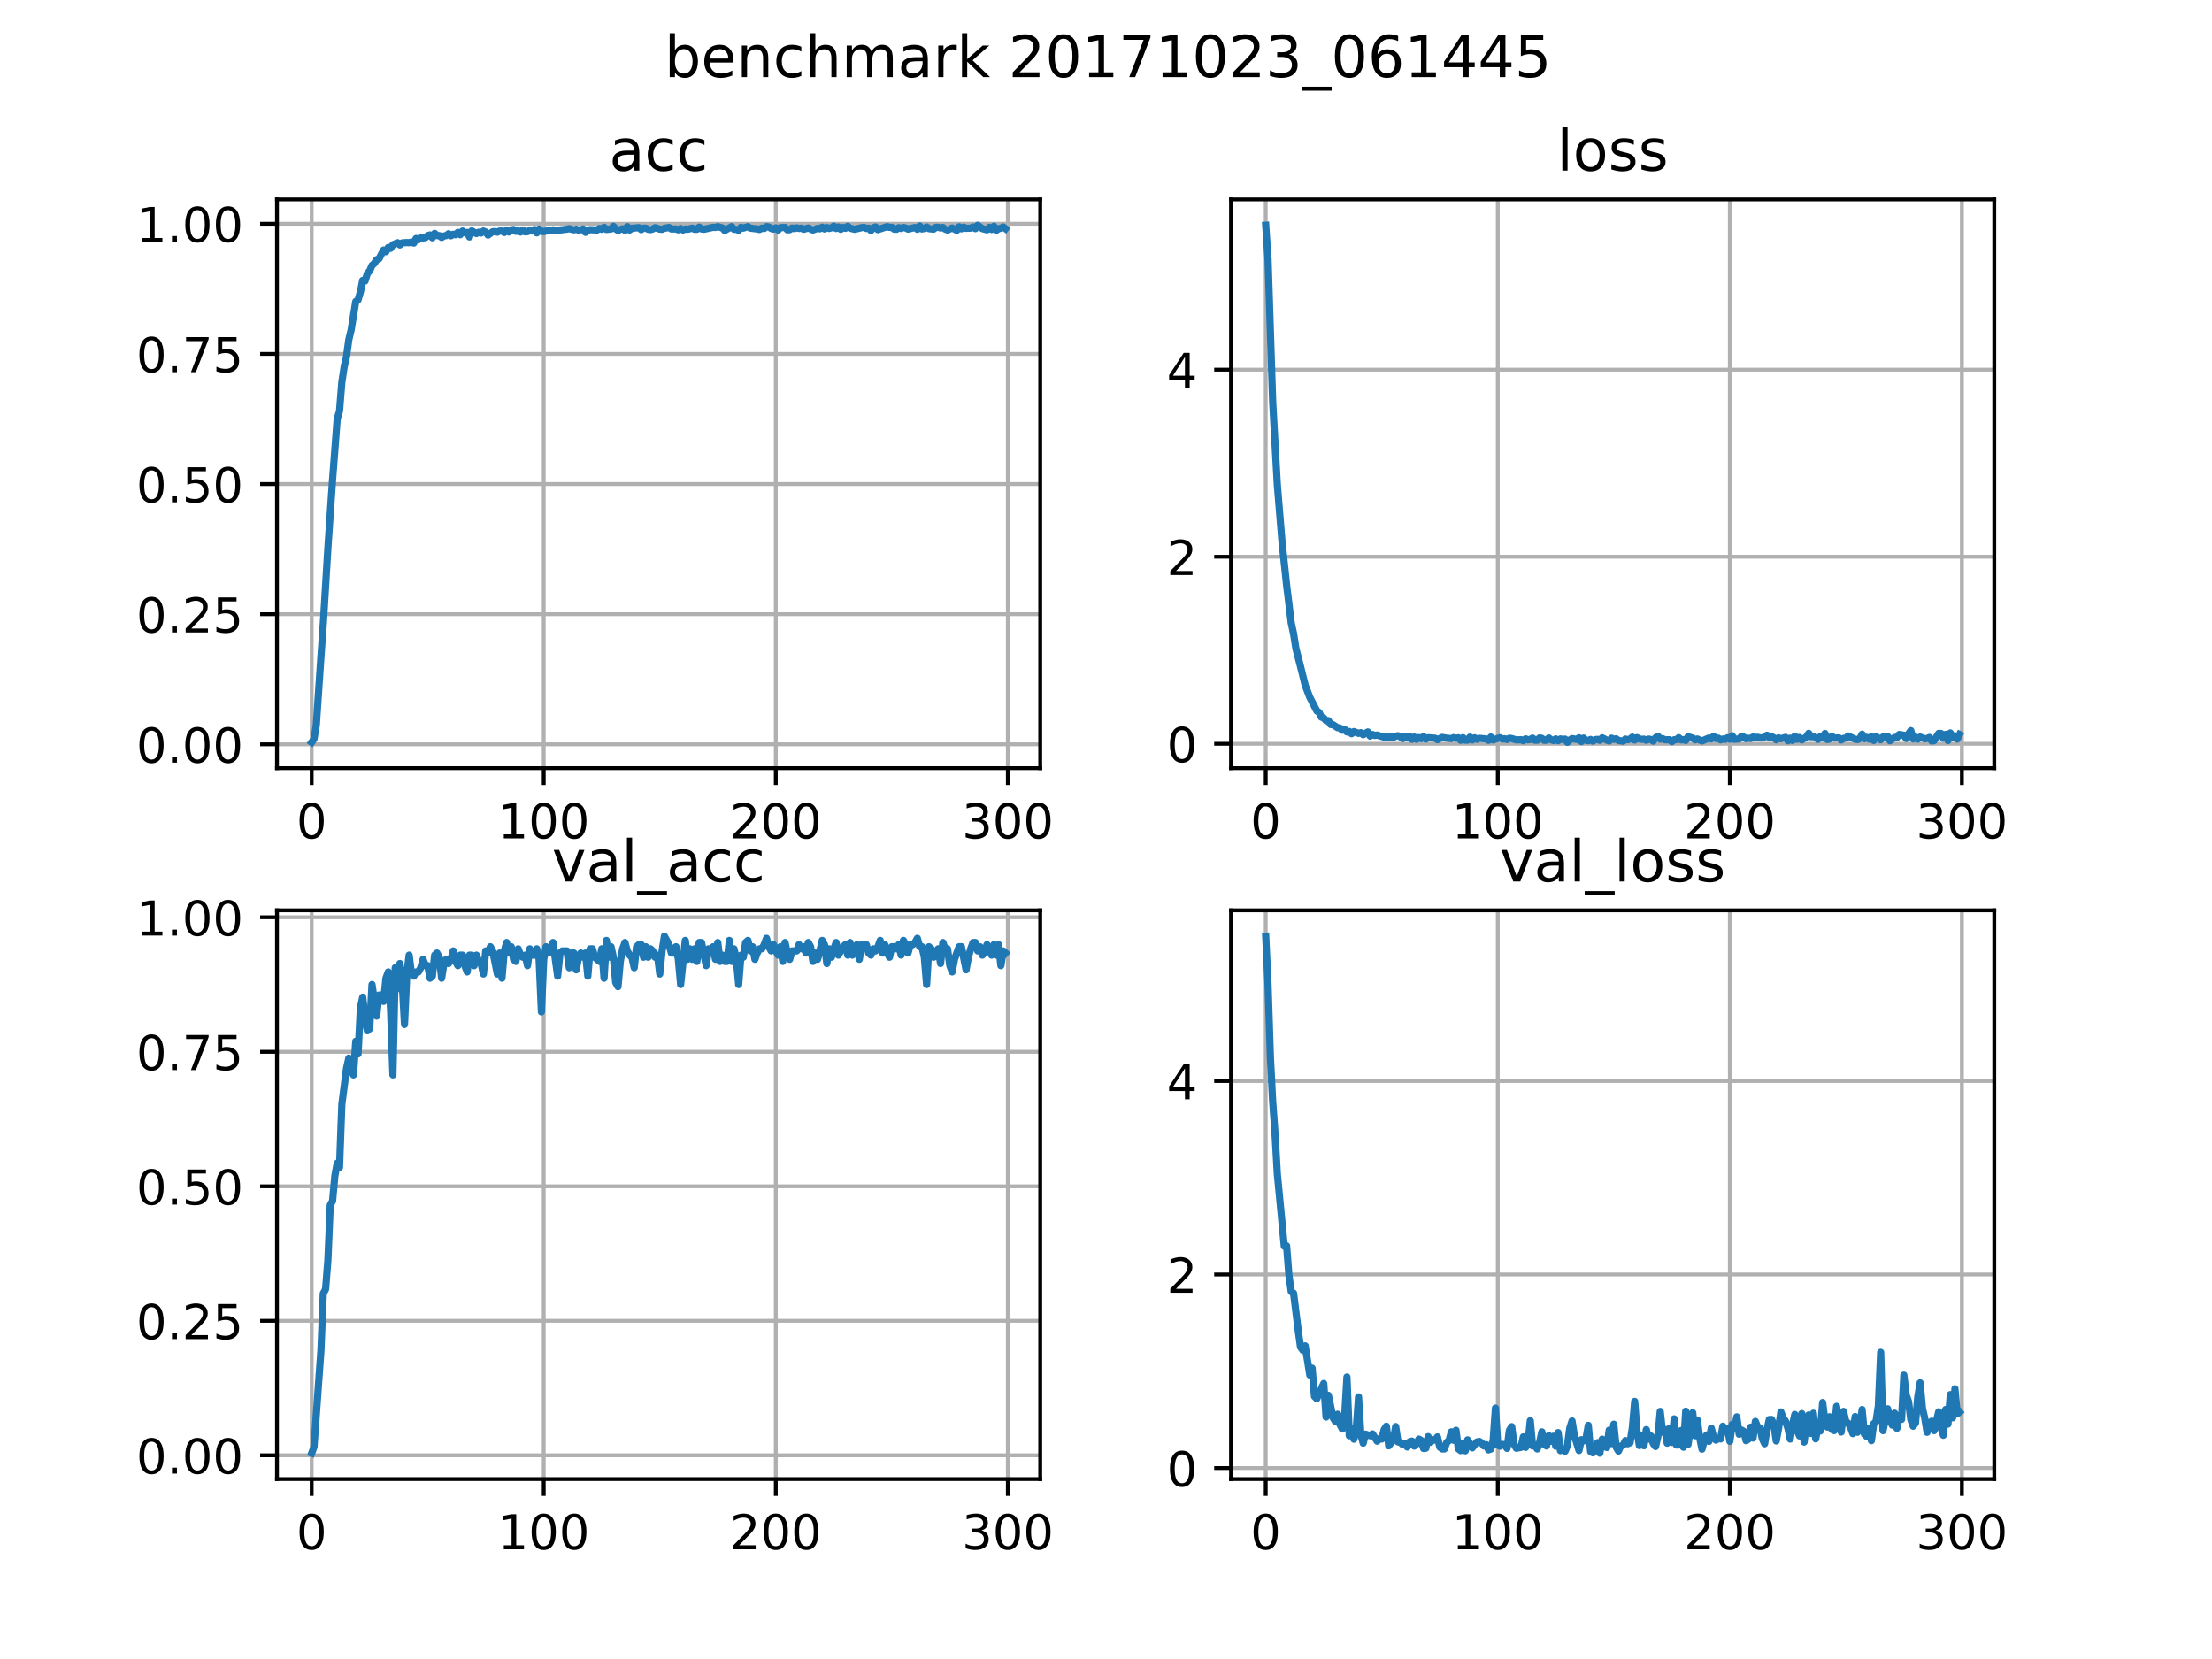 <?xml version="1.0" encoding="utf-8" standalone="no"?>
<!DOCTYPE svg PUBLIC "-//W3C//DTD SVG 1.1//EN"
  "http://www.w3.org/Graphics/SVG/1.1/DTD/svg11.dtd">
<!-- Created with matplotlib (http://matplotlib.org/) -->
<svg height="345pt" version="1.1" viewBox="0 0 460 345" width="460pt" xmlns="http://www.w3.org/2000/svg" xmlns:xlink="http://www.w3.org/1999/xlink">
 <defs>
  <style type="text/css">
*{stroke-linecap:butt;stroke-linejoin:round;}
  </style>
 </defs>
 <g id="figure_1">
  <g id="patch_1">
   <path d="M 0 345.6 
L 460.8 345.6 
L 460.8 0 
L 0 0 
z
" style="fill:#ffffff;"/>
  </g>
  <g id="axes_1">
   <g id="patch_2">
    <path d="M 57.6 159.744 
L 216.32 159.744 
L 216.32 41.472 
L 57.6 41.472 
z
" style="fill:#ffffff;"/>
   </g>
   <g id="matplotlib.axis_1">
    <g id="xtick_1">
     <g id="line2d_1">
      <path clip-path="url(#pdf824ff602)" d="M 64.815 159.744 
L 64.815 41.472 
" style="fill:none;stroke:#b0b0b0;stroke-linecap:square;stroke-width:0.8;"/>
     </g>
     <g id="line2d_2">
      <defs>
       <path d="M 0 0 
L 0 3.5 
" id="m45c7551f91" style="stroke:#000000;stroke-width:0.8;"/>
      </defs>
      <g>
       <use style="stroke:#000000;stroke-width:0.8;" x="64.815" xlink:href="#m45c7551f91" y="159.744"/>
      </g>
     </g>
     <g id="text_1">
      <!-- 0 -->
      <defs>
       <path d="M 31.781 66.406 
Q 24.172 66.406 20.328 58.906 
Q 16.5 51.422 16.5 36.375 
Q 16.5 21.391 20.328 13.891 
Q 24.172 6.391 31.781 6.391 
Q 39.453 6.391 43.281 13.891 
Q 47.125 21.391 47.125 36.375 
Q 47.125 51.422 43.281 58.906 
Q 39.453 66.406 31.781 66.406 
z
M 31.781 74.219 
Q 44.047 74.219 50.516 64.516 
Q 56.984 54.828 56.984 36.375 
Q 56.984 17.969 50.516 8.266 
Q 44.047 -1.422 31.781 -1.422 
Q 19.531 -1.422 13.062 8.266 
Q 6.594 17.969 6.594 36.375 
Q 6.594 54.828 13.062 64.516 
Q 19.531 74.219 31.781 74.219 
z
" id="DejaVuSans-30"/>
      </defs>
      <g transform="translate(61.633 174.342)scale(0.1 -0.1)">
       <use xlink:href="#DejaVuSans-30"/>
      </g>
     </g>
    </g>
    <g id="xtick_2">
     <g id="line2d_3">
      <path clip-path="url(#pdf824ff602)" d="M 113.072 159.744 
L 113.072 41.472 
" style="fill:none;stroke:#b0b0b0;stroke-linecap:square;stroke-width:0.8;"/>
     </g>
     <g id="line2d_4">
      <g>
       <use style="stroke:#000000;stroke-width:0.8;" x="113.072" xlink:href="#m45c7551f91" y="159.744"/>
      </g>
     </g>
     <g id="text_2">
      <!-- 100 -->
      <defs>
       <path d="M 12.406 8.297 
L 28.516 8.297 
L 28.516 63.922 
L 10.984 60.406 
L 10.984 69.391 
L 28.422 72.906 
L 38.281 72.906 
L 38.281 8.297 
L 54.391 8.297 
L 54.391 0 
L 12.406 0 
z
" id="DejaVuSans-31"/>
      </defs>
      <g transform="translate(103.529 174.342)scale(0.1 -0.1)">
       <use xlink:href="#DejaVuSans-31"/>
       <use x="63.623" xlink:href="#DejaVuSans-30"/>
       <use x="127.246" xlink:href="#DejaVuSans-30"/>
      </g>
     </g>
    </g>
    <g id="xtick_3">
     <g id="line2d_5">
      <path clip-path="url(#pdf824ff602)" d="M 161.33 159.744 
L 161.33 41.472 
" style="fill:none;stroke:#b0b0b0;stroke-linecap:square;stroke-width:0.8;"/>
     </g>
     <g id="line2d_6">
      <g>
       <use style="stroke:#000000;stroke-width:0.8;" x="161.33" xlink:href="#m45c7551f91" y="159.744"/>
      </g>
     </g>
     <g id="text_3">
      <!-- 200 -->
      <defs>
       <path d="M 19.188 8.297 
L 53.609 8.297 
L 53.609 0 
L 7.328 0 
L 7.328 8.297 
Q 12.938 14.109 22.625 23.891 
Q 32.328 33.688 34.812 36.531 
Q 39.547 41.844 41.422 45.531 
Q 43.312 49.219 43.312 52.781 
Q 43.312 58.594 39.234 62.25 
Q 35.156 65.922 28.609 65.922 
Q 23.969 65.922 18.812 64.312 
Q 13.672 62.703 7.812 59.422 
L 7.812 69.391 
Q 13.766 71.781 18.938 73 
Q 24.125 74.219 28.422 74.219 
Q 39.75 74.219 46.484 68.547 
Q 53.219 62.891 53.219 53.422 
Q 53.219 48.922 51.531 44.891 
Q 49.859 40.875 45.406 35.406 
Q 44.188 33.984 37.641 27.219 
Q 31.109 20.453 19.188 8.297 
z
" id="DejaVuSans-32"/>
      </defs>
      <g transform="translate(151.786 174.342)scale(0.1 -0.1)">
       <use xlink:href="#DejaVuSans-32"/>
       <use x="63.623" xlink:href="#DejaVuSans-30"/>
       <use x="127.246" xlink:href="#DejaVuSans-30"/>
      </g>
     </g>
    </g>
    <g id="xtick_4">
     <g id="line2d_7">
      <path clip-path="url(#pdf824ff602)" d="M 209.588 159.744 
L 209.588 41.472 
" style="fill:none;stroke:#b0b0b0;stroke-linecap:square;stroke-width:0.8;"/>
     </g>
     <g id="line2d_8">
      <g>
       <use style="stroke:#000000;stroke-width:0.8;" x="209.588" xlink:href="#m45c7551f91" y="159.744"/>
      </g>
     </g>
     <g id="text_4">
      <!-- 300 -->
      <defs>
       <path d="M 40.578 39.312 
Q 47.656 37.797 51.625 33 
Q 55.609 28.219 55.609 21.188 
Q 55.609 10.406 48.188 4.484 
Q 40.766 -1.422 27.094 -1.422 
Q 22.516 -1.422 17.656 -0.516 
Q 12.797 0.391 7.625 2.203 
L 7.625 11.719 
Q 11.719 9.328 16.594 8.109 
Q 21.484 6.891 26.812 6.891 
Q 36.078 6.891 40.938 10.547 
Q 45.797 14.203 45.797 21.188 
Q 45.797 27.641 41.281 31.266 
Q 36.766 34.906 28.719 34.906 
L 20.219 34.906 
L 20.219 43.016 
L 29.109 43.016 
Q 36.375 43.016 40.234 45.922 
Q 44.094 48.828 44.094 54.297 
Q 44.094 59.906 40.109 62.906 
Q 36.141 65.922 28.719 65.922 
Q 24.656 65.922 20.016 65.031 
Q 15.375 64.156 9.812 62.312 
L 9.812 71.094 
Q 15.438 72.656 20.344 73.438 
Q 25.25 74.219 29.594 74.219 
Q 40.828 74.219 47.359 69.109 
Q 53.906 64.016 53.906 55.328 
Q 53.906 49.266 50.438 45.094 
Q 46.969 40.922 40.578 39.312 
z
" id="DejaVuSans-33"/>
      </defs>
      <g transform="translate(200.044 174.342)scale(0.1 -0.1)">
       <use xlink:href="#DejaVuSans-33"/>
       <use x="63.623" xlink:href="#DejaVuSans-30"/>
       <use x="127.246" xlink:href="#DejaVuSans-30"/>
      </g>
     </g>
    </g>
   </g>
   <g id="matplotlib.axis_2">
    <g id="ytick_1">
     <g id="line2d_9">
      <path clip-path="url(#pdf824ff602)" d="M 57.6 154.791 
L 216.32 154.791 
" style="fill:none;stroke:#b0b0b0;stroke-linecap:square;stroke-width:0.8;"/>
     </g>
     <g id="line2d_10">
      <defs>
       <path d="M 0 0 
L -3.5 0 
" id="m3568dad546" style="stroke:#000000;stroke-width:0.8;"/>
      </defs>
      <g>
       <use style="stroke:#000000;stroke-width:0.8;" x="57.6" xlink:href="#m3568dad546" y="154.791"/>
      </g>
     </g>
     <g id="text_5">
      <!-- 0.00 -->
      <defs>
       <path d="M 10.688 12.406 
L 21 12.406 
L 21 0 
L 10.688 0 
z
" id="DejaVuSans-2e"/>
      </defs>
      <g transform="translate(28.334 158.59)scale(0.1 -0.1)">
       <use xlink:href="#DejaVuSans-30"/>
       <use x="63.623" xlink:href="#DejaVuSans-2e"/>
       <use x="95.41" xlink:href="#DejaVuSans-30"/>
       <use x="159.033" xlink:href="#DejaVuSans-30"/>
      </g>
     </g>
    </g>
    <g id="ytick_2">
     <g id="line2d_11">
      <path clip-path="url(#pdf824ff602)" d="M 57.6 127.726 
L 216.32 127.726 
" style="fill:none;stroke:#b0b0b0;stroke-linecap:square;stroke-width:0.8;"/>
     </g>
     <g id="line2d_12">
      <g>
       <use style="stroke:#000000;stroke-width:0.8;" x="57.6" xlink:href="#m3568dad546" y="127.726"/>
      </g>
     </g>
     <g id="text_6">
      <!-- 0.25 -->
      <defs>
       <path d="M 10.797 72.906 
L 49.516 72.906 
L 49.516 64.594 
L 19.828 64.594 
L 19.828 46.734 
Q 21.969 47.469 24.109 47.828 
Q 26.266 48.188 28.422 48.188 
Q 40.625 48.188 47.75 41.5 
Q 54.891 34.812 54.891 23.391 
Q 54.891 11.625 47.562 5.094 
Q 40.234 -1.422 26.906 -1.422 
Q 22.312 -1.422 17.547 -0.641 
Q 12.797 0.141 7.719 1.703 
L 7.719 11.625 
Q 12.109 9.234 16.797 8.062 
Q 21.484 6.891 26.703 6.891 
Q 35.156 6.891 40.078 11.328 
Q 45.016 15.766 45.016 23.391 
Q 45.016 31 40.078 35.438 
Q 35.156 39.891 26.703 39.891 
Q 22.75 39.891 18.812 39.016 
Q 14.891 38.141 10.797 36.281 
z
" id="DejaVuSans-35"/>
      </defs>
      <g transform="translate(28.334 131.525)scale(0.1 -0.1)">
       <use xlink:href="#DejaVuSans-30"/>
       <use x="63.623" xlink:href="#DejaVuSans-2e"/>
       <use x="95.41" xlink:href="#DejaVuSans-32"/>
       <use x="159.033" xlink:href="#DejaVuSans-35"/>
      </g>
     </g>
    </g>
    <g id="ytick_3">
     <g id="line2d_13">
      <path clip-path="url(#pdf824ff602)" d="M 57.6 100.661 
L 216.32 100.661 
" style="fill:none;stroke:#b0b0b0;stroke-linecap:square;stroke-width:0.8;"/>
     </g>
     <g id="line2d_14">
      <g>
       <use style="stroke:#000000;stroke-width:0.8;" x="57.6" xlink:href="#m3568dad546" y="100.661"/>
      </g>
     </g>
     <g id="text_7">
      <!-- 0.50 -->
      <g transform="translate(28.334 104.46)scale(0.1 -0.1)">
       <use xlink:href="#DejaVuSans-30"/>
       <use x="63.623" xlink:href="#DejaVuSans-2e"/>
       <use x="95.41" xlink:href="#DejaVuSans-35"/>
       <use x="159.033" xlink:href="#DejaVuSans-30"/>
      </g>
     </g>
    </g>
    <g id="ytick_4">
     <g id="line2d_15">
      <path clip-path="url(#pdf824ff602)" d="M 57.6 73.596 
L 216.32 73.596 
" style="fill:none;stroke:#b0b0b0;stroke-linecap:square;stroke-width:0.8;"/>
     </g>
     <g id="line2d_16">
      <g>
       <use style="stroke:#000000;stroke-width:0.8;" x="57.6" xlink:href="#m3568dad546" y="73.596"/>
      </g>
     </g>
     <g id="text_8">
      <!-- 0.75 -->
      <defs>
       <path d="M 8.203 72.906 
L 55.078 72.906 
L 55.078 68.703 
L 28.609 0 
L 18.312 0 
L 43.219 64.594 
L 8.203 64.594 
z
" id="DejaVuSans-37"/>
      </defs>
      <g transform="translate(28.334 77.395)scale(0.1 -0.1)">
       <use xlink:href="#DejaVuSans-30"/>
       <use x="63.623" xlink:href="#DejaVuSans-2e"/>
       <use x="95.41" xlink:href="#DejaVuSans-37"/>
       <use x="159.033" xlink:href="#DejaVuSans-35"/>
      </g>
     </g>
    </g>
    <g id="ytick_5">
     <g id="line2d_17">
      <path clip-path="url(#pdf824ff602)" d="M 57.6 46.531 
L 216.32 46.531 
" style="fill:none;stroke:#b0b0b0;stroke-linecap:square;stroke-width:0.8;"/>
     </g>
     <g id="line2d_18">
      <g>
       <use style="stroke:#000000;stroke-width:0.8;" x="57.6" xlink:href="#m3568dad546" y="46.531"/>
      </g>
     </g>
     <g id="text_9">
      <!-- 1.00 -->
      <g transform="translate(28.334 50.33)scale(0.1 -0.1)">
       <use xlink:href="#DejaVuSans-31"/>
       <use x="63.623" xlink:href="#DejaVuSans-2e"/>
       <use x="95.41" xlink:href="#DejaVuSans-30"/>
       <use x="159.033" xlink:href="#DejaVuSans-30"/>
      </g>
     </g>
    </g>
   </g>
   <g id="line2d_19">
    <path clip-path="url(#pdf824ff602)" d="M 64.815 154.368 
L 65.297 153.698 
L 65.78 150.773 
L 66.745 136.536 
L 67.227 129.77 
L 68.193 113.876 
L 69.158 99.78 
L 70.123 87.128 
L 70.605 85.472 
L 71.088 79.481 
L 71.571 76.274 
L 72.053 74.195 
L 72.536 70.636 
L 73.018 68.627 
L 73.984 62.706 
L 74.466 62.354 
L 74.949 60.698 
L 75.431 58.301 
L 75.914 58.442 
L 76.396 56.856 
L 76.879 56.328 
L 77.362 55.2 
L 77.844 54.777 
L 78.327 54.002 
L 78.809 53.826 
L 79.774 51.993 
L 80.257 52.346 
L 80.74 51.465 
L 81.222 51.641 
L 81.705 50.901 
L 82.67 50.478 
L 83.153 50.936 
L 83.635 50.513 
L 84.6 50.443 
L 85.083 50.478 
L 85.565 50.337 
L 86.048 50.548 
L 86.531 49.597 
L 87.013 49.843 
L 87.496 49.385 
L 87.978 49.491 
L 88.461 49.421 
L 88.943 48.998 
L 89.426 48.857 
L 89.909 49.456 
L 90.391 48.54 
L 90.874 48.998 
L 91.356 48.998 
L 91.839 49.385 
L 92.322 49.068 
L 92.804 48.998 
L 93.287 48.61 
L 93.769 49.033 
L 94.252 48.716 
L 94.734 48.821 
L 95.217 48.328 
L 95.7 48.821 
L 96.182 48.046 
L 96.665 48.399 
L 97.147 48.328 
L 97.63 49.28 
L 98.112 48.011 
L 99.078 48.575 
L 99.56 48.293 
L 100.043 48.469 
L 100.525 48.046 
L 101.008 48.258 
L 101.49 48.892 
L 102.456 48.187 
L 102.938 48.152 
L 103.421 48.293 
L 103.903 48.046 
L 104.386 48.046 
L 104.869 48.363 
L 105.351 47.835 
L 105.834 48.258 
L 106.316 47.8 
L 106.799 47.729 
L 107.281 48.117 
L 107.764 48.011 
L 108.247 48.258 
L 108.729 47.835 
L 109.212 48.222 
L 109.694 48.187 
L 110.177 47.905 
L 110.659 48.046 
L 111.142 47.729 
L 111.625 48.434 
L 112.107 47.623 
L 112.59 48.117 
L 113.072 48.187 
L 113.555 48.046 
L 114.52 47.976 
L 115.003 47.8 
L 115.485 48.011 
L 115.968 48.011 
L 116.45 47.835 
L 117.898 47.659 
L 118.381 47.553 
L 119.346 47.8 
L 119.828 47.659 
L 120.311 47.87 
L 121.276 47.623 
L 121.759 48.328 
L 122.241 47.905 
L 122.724 47.764 
L 124.172 47.835 
L 124.654 47.518 
L 125.137 47.694 
L 125.619 47.271 
L 126.102 47.729 
L 127.067 47.623 
L 127.55 47.059 
L 128.032 47.623 
L 128.515 47.94 
L 128.997 47.694 
L 129.48 47.588 
L 129.963 47.905 
L 130.445 47.13 
L 130.928 47.835 
L 131.41 47.482 
L 132.858 47.341 
L 133.341 47.764 
L 133.823 47.447 
L 134.306 47.447 
L 134.788 47.694 
L 135.271 47.764 
L 135.754 47.623 
L 136.236 47.341 
L 137.201 47.659 
L 137.684 47.694 
L 138.166 47.482 
L 139.132 47.306 
L 139.614 47.623 
L 140.579 47.623 
L 141.062 47.8 
L 141.544 47.518 
L 142.027 47.835 
L 142.51 47.623 
L 142.992 47.694 
L 143.957 47.447 
L 144.44 47.694 
L 144.923 47.694 
L 145.405 47.236 
L 145.888 47.623 
L 146.37 47.694 
L 148.301 47.271 
L 148.783 47.306 
L 149.266 47.13 
L 150.231 47.412 
L 150.713 47.94 
L 152.161 47.13 
L 152.644 47.694 
L 153.126 47.694 
L 153.609 47.905 
L 154.092 47.271 
L 154.574 47.447 
L 155.539 47.13 
L 156.022 47.447 
L 157.47 47.623 
L 157.952 47.729 
L 158.435 47.447 
L 158.917 47.518 
L 159.4 47.13 
L 159.882 47.2 
L 160.365 47.518 
L 160.848 47.659 
L 161.33 47.377 
L 161.813 47.835 
L 162.295 47.341 
L 163.261 47.306 
L 163.743 47.8 
L 164.226 47.764 
L 164.708 47.412 
L 165.191 47.553 
L 165.673 47.377 
L 166.156 47.518 
L 166.639 47.447 
L 167.121 47.694 
L 168.086 47.412 
L 169.051 47.835 
L 170.017 47.482 
L 170.499 47.588 
L 170.982 47.236 
L 171.464 47.623 
L 171.947 47.306 
L 172.43 47.518 
L 172.912 47.377 
L 173.395 47.024 
L 173.877 47.518 
L 174.36 47.2 
L 174.842 47.694 
L 175.325 47.306 
L 175.808 47.482 
L 176.29 47.059 
L 176.773 47.447 
L 177.738 47.694 
L 179.186 47.341 
L 179.668 47.271 
L 180.151 47.518 
L 180.633 47.447 
L 181.116 47.94 
L 181.598 47.377 
L 182.081 47.2 
L 182.564 47.764 
L 184.494 47.13 
L 184.977 47.306 
L 185.459 47.271 
L 185.942 47.659 
L 186.424 47.694 
L 186.907 47.341 
L 187.389 47.518 
L 187.872 47.306 
L 188.355 47.412 
L 188.837 47.659 
L 190.285 47.306 
L 190.767 47.694 
L 191.25 46.989 
L 191.733 47.623 
L 192.215 47.518 
L 192.698 47.2 
L 193.18 47.553 
L 194.146 47.659 
L 194.628 47.271 
L 195.111 47.271 
L 195.593 47.412 
L 196.076 47.306 
L 196.558 47.659 
L 197.041 47.835 
L 198.006 47.412 
L 198.971 47.905 
L 199.454 47.165 
L 199.936 47.588 
L 200.419 47.236 
L 200.902 47.482 
L 201.867 47.447 
L 202.349 47.2 
L 202.832 47.553 
L 203.315 46.848 
L 204.28 47.553 
L 205.245 47.8 
L 205.727 47.271 
L 206.21 47.729 
L 206.693 47.059 
L 207.175 47.905 
L 207.658 47.553 
L 208.14 47.482 
L 208.623 47.2 
L 209.105 47.553 
L 209.105 47.553 
" style="fill:none;stroke:#1f77b4;stroke-linecap:square;stroke-width:1.5;"/>
   </g>
   <g id="patch_3">
    <path d="M 57.6 159.744 
L 57.6 41.472 
" style="fill:none;stroke:#000000;stroke-linecap:square;stroke-linejoin:miter;stroke-width:0.8;"/>
   </g>
   <g id="patch_4">
    <path d="M 216.32 159.744 
L 216.32 41.472 
" style="fill:none;stroke:#000000;stroke-linecap:square;stroke-linejoin:miter;stroke-width:0.8;"/>
   </g>
   <g id="patch_5">
    <path d="M 57.6 159.744 
L 216.32 159.744 
" style="fill:none;stroke:#000000;stroke-linecap:square;stroke-linejoin:miter;stroke-width:0.8;"/>
   </g>
   <g id="patch_6">
    <path d="M 57.6 41.472 
L 216.32 41.472 
" style="fill:none;stroke:#000000;stroke-linecap:square;stroke-linejoin:miter;stroke-width:0.8;"/>
   </g>
   <g id="text_10">
    <!-- acc -->
    <defs>
     <path d="M 34.281 27.484 
Q 23.391 27.484 19.188 25 
Q 14.984 22.516 14.984 16.5 
Q 14.984 11.719 18.141 8.906 
Q 21.297 6.109 26.703 6.109 
Q 34.188 6.109 38.703 11.406 
Q 43.219 16.703 43.219 25.484 
L 43.219 27.484 
z
M 52.203 31.203 
L 52.203 0 
L 43.219 0 
L 43.219 8.297 
Q 40.141 3.328 35.547 0.953 
Q 30.953 -1.422 24.312 -1.422 
Q 15.922 -1.422 10.953 3.297 
Q 6 8.016 6 15.922 
Q 6 25.141 12.172 29.828 
Q 18.359 34.516 30.609 34.516 
L 43.219 34.516 
L 43.219 35.406 
Q 43.219 41.609 39.141 45 
Q 35.062 48.391 27.688 48.391 
Q 23 48.391 18.547 47.266 
Q 14.109 46.141 10.016 43.891 
L 10.016 52.203 
Q 14.938 54.109 19.578 55.047 
Q 24.219 56 28.609 56 
Q 40.484 56 46.344 49.844 
Q 52.203 43.703 52.203 31.203 
z
" id="DejaVuSans-61"/>
     <path d="M 48.781 52.594 
L 48.781 44.188 
Q 44.969 46.297 41.141 47.344 
Q 37.312 48.391 33.406 48.391 
Q 24.656 48.391 19.812 42.844 
Q 14.984 37.312 14.984 27.297 
Q 14.984 17.281 19.812 11.734 
Q 24.656 6.203 33.406 6.203 
Q 37.312 6.203 41.141 7.25 
Q 44.969 8.297 48.781 10.406 
L 48.781 2.094 
Q 45.016 0.344 40.984 -0.531 
Q 36.969 -1.422 32.422 -1.422 
Q 20.062 -1.422 12.781 6.344 
Q 5.516 14.109 5.516 27.297 
Q 5.516 40.672 12.859 48.328 
Q 20.219 56 33.016 56 
Q 37.156 56 41.109 55.141 
Q 45.062 54.297 48.781 52.594 
z
" id="DejaVuSans-63"/>
    </defs>
    <g transform="translate(126.685 35.472)scale(0.12 -0.12)">
     <use xlink:href="#DejaVuSans-61"/>
     <use x="61.279" xlink:href="#DejaVuSans-63"/>
     <use x="116.26" xlink:href="#DejaVuSans-63"/>
    </g>
   </g>
  </g>
  <g id="axes_2">
   <g id="patch_7">
    <path d="M 256 159.744 
L 414.72 159.744 
L 414.72 41.472 
L 256 41.472 
z
" style="fill:#ffffff;"/>
   </g>
   <g id="matplotlib.axis_3">
    <g id="xtick_5">
     <g id="line2d_20">
      <path clip-path="url(#pd317f5595a)" d="M 263.215 159.744 
L 263.215 41.472 
" style="fill:none;stroke:#b0b0b0;stroke-linecap:square;stroke-width:0.8;"/>
     </g>
     <g id="line2d_21">
      <g>
       <use style="stroke:#000000;stroke-width:0.8;" x="263.215" xlink:href="#m45c7551f91" y="159.744"/>
      </g>
     </g>
     <g id="text_11">
      <!-- 0 -->
      <g transform="translate(260.033 174.342)scale(0.1 -0.1)">
       <use xlink:href="#DejaVuSans-30"/>
      </g>
     </g>
    </g>
    <g id="xtick_6">
     <g id="line2d_22">
      <path clip-path="url(#pd317f5595a)" d="M 311.472 159.744 
L 311.472 41.472 
" style="fill:none;stroke:#b0b0b0;stroke-linecap:square;stroke-width:0.8;"/>
     </g>
     <g id="line2d_23">
      <g>
       <use style="stroke:#000000;stroke-width:0.8;" x="311.472" xlink:href="#m45c7551f91" y="159.744"/>
      </g>
     </g>
     <g id="text_12">
      <!-- 100 -->
      <g transform="translate(301.929 174.342)scale(0.1 -0.1)">
       <use xlink:href="#DejaVuSans-31"/>
       <use x="63.623" xlink:href="#DejaVuSans-30"/>
       <use x="127.246" xlink:href="#DejaVuSans-30"/>
      </g>
     </g>
    </g>
    <g id="xtick_7">
     <g id="line2d_24">
      <path clip-path="url(#pd317f5595a)" d="M 359.73 159.744 
L 359.73 41.472 
" style="fill:none;stroke:#b0b0b0;stroke-linecap:square;stroke-width:0.8;"/>
     </g>
     <g id="line2d_25">
      <g>
       <use style="stroke:#000000;stroke-width:0.8;" x="359.73" xlink:href="#m45c7551f91" y="159.744"/>
      </g>
     </g>
     <g id="text_13">
      <!-- 200 -->
      <g transform="translate(350.186 174.342)scale(0.1 -0.1)">
       <use xlink:href="#DejaVuSans-32"/>
       <use x="63.623" xlink:href="#DejaVuSans-30"/>
       <use x="127.246" xlink:href="#DejaVuSans-30"/>
      </g>
     </g>
    </g>
    <g id="xtick_8">
     <g id="line2d_26">
      <path clip-path="url(#pd317f5595a)" d="M 407.988 159.744 
L 407.988 41.472 
" style="fill:none;stroke:#b0b0b0;stroke-linecap:square;stroke-width:0.8;"/>
     </g>
     <g id="line2d_27">
      <g>
       <use style="stroke:#000000;stroke-width:0.8;" x="407.988" xlink:href="#m45c7551f91" y="159.744"/>
      </g>
     </g>
     <g id="text_14">
      <!-- 300 -->
      <g transform="translate(398.444 174.342)scale(0.1 -0.1)">
       <use xlink:href="#DejaVuSans-33"/>
       <use x="63.623" xlink:href="#DejaVuSans-30"/>
       <use x="127.246" xlink:href="#DejaVuSans-30"/>
      </g>
     </g>
    </g>
   </g>
   <g id="matplotlib.axis_4">
    <g id="ytick_6">
     <g id="line2d_28">
      <path clip-path="url(#pd317f5595a)" d="M 256 154.681 
L 414.72 154.681 
" style="fill:none;stroke:#b0b0b0;stroke-linecap:square;stroke-width:0.8;"/>
     </g>
     <g id="line2d_29">
      <g>
       <use style="stroke:#000000;stroke-width:0.8;" x="256" xlink:href="#m3568dad546" y="154.681"/>
      </g>
     </g>
     <g id="text_15">
      <!-- 0 -->
      <g transform="translate(242.637 158.48)scale(0.1 -0.1)">
       <use xlink:href="#DejaVuSans-30"/>
      </g>
     </g>
    </g>
    <g id="ytick_7">
     <g id="line2d_30">
      <path clip-path="url(#pd317f5595a)" d="M 256 115.777 
L 414.72 115.777 
" style="fill:none;stroke:#b0b0b0;stroke-linecap:square;stroke-width:0.8;"/>
     </g>
     <g id="line2d_31">
      <g>
       <use style="stroke:#000000;stroke-width:0.8;" x="256" xlink:href="#m3568dad546" y="115.777"/>
      </g>
     </g>
     <g id="text_16">
      <!-- 2 -->
      <g transform="translate(242.637 119.576)scale(0.1 -0.1)">
       <use xlink:href="#DejaVuSans-32"/>
      </g>
     </g>
    </g>
    <g id="ytick_8">
     <g id="line2d_32">
      <path clip-path="url(#pd317f5595a)" d="M 256 76.872 
L 414.72 76.872 
" style="fill:none;stroke:#b0b0b0;stroke-linecap:square;stroke-width:0.8;"/>
     </g>
     <g id="line2d_33">
      <g>
       <use style="stroke:#000000;stroke-width:0.8;" x="256" xlink:href="#m3568dad546" y="76.872"/>
      </g>
     </g>
     <g id="text_17">
      <!-- 4 -->
      <defs>
       <path d="M 37.797 64.312 
L 12.891 25.391 
L 37.797 25.391 
z
M 35.203 72.906 
L 47.609 72.906 
L 47.609 25.391 
L 58.016 25.391 
L 58.016 17.188 
L 47.609 17.188 
L 47.609 0 
L 37.797 0 
L 37.797 17.188 
L 4.891 17.188 
L 4.891 26.703 
z
" id="DejaVuSans-34"/>
      </defs>
      <g transform="translate(242.637 80.671)scale(0.1 -0.1)">
       <use xlink:href="#DejaVuSans-34"/>
      </g>
     </g>
    </g>
   </g>
   <g id="line2d_34">
    <path clip-path="url(#pd317f5595a)" d="M 263.215 46.848 
L 263.697 53.931 
L 264.662 83.555 
L 265.627 100.802 
L 266.593 112.573 
L 267.558 121.677 
L 268.523 129.538 
L 269.005 131.779 
L 269.488 134.854 
L 270.453 138.609 
L 271.418 142.505 
L 272.384 145.017 
L 273.831 147.829 
L 274.314 148.152 
L 274.796 149.141 
L 275.279 149.316 
L 275.762 149.864 
L 276.244 149.859 
L 276.727 150.664 
L 277.209 150.707 
L 278.174 151.336 
L 278.657 151.4 
L 279.14 151.863 
L 279.622 151.679 
L 280.105 152.221 
L 280.587 152.116 
L 281.07 152.588 
L 281.553 152.139 
L 282.518 152.512 
L 283 152.368 
L 283.483 152.789 
L 284.448 152.218 
L 284.931 153.084 
L 285.413 152.741 
L 285.896 152.943 
L 286.378 152.865 
L 287.826 153.303 
L 288.309 153.161 
L 288.791 153.454 
L 289.274 153.182 
L 289.756 153.359 
L 290.239 153.094 
L 290.722 153.003 
L 291.204 153.211 
L 291.687 153.615 
L 292.169 153.121 
L 292.652 153.45 
L 293.134 153.12 
L 293.617 153.753 
L 294.1 153.272 
L 294.582 153.756 
L 295.065 153.386 
L 295.547 153.623 
L 296.03 153.17 
L 296.512 153.708 
L 296.995 153.421 
L 298.443 153.522 
L 298.925 153.827 
L 299.89 153.352 
L 300.856 153.517 
L 301.821 153.607 
L 302.303 153.392 
L 302.786 153.544 
L 303.269 153.43 
L 303.751 153.949 
L 304.234 153.4 
L 304.716 153.917 
L 305.199 153.92 
L 305.681 153.29 
L 306.164 153.885 
L 306.647 153.425 
L 307.129 153.743 
L 307.612 153.534 
L 309.059 153.671 
L 309.542 153.955 
L 310.025 153.272 
L 310.507 153.877 
L 311.472 153.548 
L 311.955 153.419 
L 312.438 153.701 
L 312.92 153.63 
L 313.403 153.805 
L 313.885 153.527 
L 314.368 153.584 
L 315.333 153.879 
L 316.298 153.826 
L 316.781 154.043 
L 317.263 153.647 
L 317.746 153.849 
L 318.228 153.779 
L 318.711 153.498 
L 319.194 153.929 
L 319.676 153.939 
L 320.159 153.462 
L 320.641 153.545 
L 321.124 153.964 
L 321.607 153.925 
L 322.089 153.468 
L 322.572 153.836 
L 323.054 153.997 
L 323.537 153.657 
L 324.019 154.037 
L 324.502 153.669 
L 324.985 153.766 
L 325.467 153.704 
L 325.95 154.368 
L 326.432 153.901 
L 326.915 153.598 
L 327.88 153.772 
L 328.363 153.424 
L 328.845 154.204 
L 329.328 153.486 
L 329.81 153.945 
L 330.293 154.04 
L 330.776 153.774 
L 331.258 154.125 
L 331.741 153.815 
L 332.223 153.755 
L 332.706 153.963 
L 333.188 153.434 
L 334.154 153.924 
L 334.636 154.09 
L 335.119 153.509 
L 335.601 153.758 
L 336.084 153.637 
L 336.566 153.986 
L 337.532 154.141 
L 338.014 153.694 
L 338.497 153.83 
L 338.979 153.684 
L 339.462 153.294 
L 339.944 153.903 
L 340.427 153.398 
L 340.91 153.663 
L 341.392 153.752 
L 341.875 153.713 
L 342.357 153.946 
L 342.84 153.692 
L 343.323 153.79 
L 343.805 154.129 
L 344.288 153.415 
L 344.77 153.102 
L 345.253 153.719 
L 345.735 153.597 
L 346.218 153.851 
L 347.183 153.835 
L 347.666 154.225 
L 348.148 153.841 
L 348.631 153.81 
L 349.113 153.403 
L 349.596 153.873 
L 350.079 153.808 
L 350.561 153.985 
L 351.044 153.211 
L 352.009 153.498 
L 352.492 153.868 
L 352.974 153.677 
L 353.939 154.089 
L 355.387 153.465 
L 355.87 153.671 
L 356.352 153.12 
L 356.835 153.599 
L 357.317 153.502 
L 357.8 153.859 
L 358.282 153.679 
L 358.765 153.752 
L 359.248 153.419 
L 359.73 153.731 
L 360.213 153.001 
L 360.695 153.748 
L 361.661 153.667 
L 362.143 153.16 
L 362.626 153.272 
L 363.108 153.624 
L 363.591 153.524 
L 364.073 153.581 
L 364.556 153.26 
L 365.039 153.374 
L 365.521 153.316 
L 366.004 153.469 
L 366.486 153.451 
L 366.969 153.251 
L 367.451 152.897 
L 367.934 153.379 
L 368.417 153.191 
L 368.899 153.441 
L 369.382 153.854 
L 369.864 153.436 
L 370.347 153.636 
L 371.312 153.34 
L 371.795 154.054 
L 372.277 153.507 
L 372.76 153.989 
L 373.242 153.093 
L 373.725 153.739 
L 374.208 153.358 
L 374.69 153.876 
L 375.655 153.245 
L 376.138 152.502 
L 376.62 153.221 
L 377.103 153.163 
L 377.586 153.381 
L 378.068 153.757 
L 378.551 153.159 
L 379.033 153.496 
L 379.516 152.534 
L 379.998 153.797 
L 380.481 153.668 
L 380.964 153.133 
L 381.446 153.506 
L 382.411 153.448 
L 382.894 153.889 
L 383.377 153.556 
L 383.859 153.505 
L 384.342 153.059 
L 385.789 153.734 
L 386.272 153.8 
L 386.755 153.624 
L 387.237 152.683 
L 387.72 153.637 
L 388.202 153.344 
L 388.685 153.701 
L 389.167 153.187 
L 389.65 153.986 
L 390.133 153.167 
L 391.098 153.843 
L 391.58 153.249 
L 392.063 153.297 
L 392.546 153.129 
L 393.028 154.047 
L 393.993 153.364 
L 394.476 153.386 
L 394.958 152.74 
L 395.924 152.901 
L 396.406 153.595 
L 396.889 152.617 
L 397.371 151.938 
L 397.854 153.676 
L 398.336 153.282 
L 398.819 153.713 
L 399.302 153.271 
L 400.267 153.649 
L 400.749 153.578 
L 401.232 153.359 
L 401.715 154.098 
L 402.197 154.033 
L 403.162 152.521 
L 403.645 152.533 
L 404.127 153.537 
L 404.61 152.725 
L 405.093 154.005 
L 405.575 152.423 
L 406.058 153.304 
L 406.54 153.031 
L 407.023 153.708 
L 407.505 152.738 
L 407.505 152.738 
" style="fill:none;stroke:#1f77b4;stroke-linecap:square;stroke-width:1.5;"/>
   </g>
   <g id="patch_8">
    <path d="M 256 159.744 
L 256 41.472 
" style="fill:none;stroke:#000000;stroke-linecap:square;stroke-linejoin:miter;stroke-width:0.8;"/>
   </g>
   <g id="patch_9">
    <path d="M 414.72 159.744 
L 414.72 41.472 
" style="fill:none;stroke:#000000;stroke-linecap:square;stroke-linejoin:miter;stroke-width:0.8;"/>
   </g>
   <g id="patch_10">
    <path d="M 256 159.744 
L 414.72 159.744 
" style="fill:none;stroke:#000000;stroke-linecap:square;stroke-linejoin:miter;stroke-width:0.8;"/>
   </g>
   <g id="patch_11">
    <path d="M 256 41.472 
L 414.72 41.472 
" style="fill:none;stroke:#000000;stroke-linecap:square;stroke-linejoin:miter;stroke-width:0.8;"/>
   </g>
   <g id="text_18">
    <!-- loss -->
    <defs>
     <path d="M 9.422 75.984 
L 18.406 75.984 
L 18.406 0 
L 9.422 0 
z
" id="DejaVuSans-6c"/>
     <path d="M 30.609 48.391 
Q 23.391 48.391 19.188 42.75 
Q 14.984 37.109 14.984 27.297 
Q 14.984 17.484 19.156 11.844 
Q 23.344 6.203 30.609 6.203 
Q 37.797 6.203 41.984 11.859 
Q 46.188 17.531 46.188 27.297 
Q 46.188 37.016 41.984 42.703 
Q 37.797 48.391 30.609 48.391 
z
M 30.609 56 
Q 42.328 56 49.016 48.375 
Q 55.719 40.766 55.719 27.297 
Q 55.719 13.875 49.016 6.219 
Q 42.328 -1.422 30.609 -1.422 
Q 18.844 -1.422 12.172 6.219 
Q 5.516 13.875 5.516 27.297 
Q 5.516 40.766 12.172 48.375 
Q 18.844 56 30.609 56 
z
" id="DejaVuSans-6f"/>
     <path d="M 44.281 53.078 
L 44.281 44.578 
Q 40.484 46.531 36.375 47.5 
Q 32.281 48.484 27.875 48.484 
Q 21.188 48.484 17.844 46.438 
Q 14.5 44.391 14.5 40.281 
Q 14.5 37.156 16.891 35.375 
Q 19.281 33.594 26.516 31.984 
L 29.594 31.297 
Q 39.156 29.25 43.188 25.516 
Q 47.219 21.781 47.219 15.094 
Q 47.219 7.469 41.188 3.016 
Q 35.156 -1.422 24.609 -1.422 
Q 20.219 -1.422 15.453 -0.562 
Q 10.688 0.297 5.422 2 
L 5.422 11.281 
Q 10.406 8.688 15.234 7.391 
Q 20.062 6.109 24.812 6.109 
Q 31.156 6.109 34.562 8.281 
Q 37.984 10.453 37.984 14.406 
Q 37.984 18.062 35.516 20.016 
Q 33.062 21.969 24.703 23.781 
L 21.578 24.516 
Q 13.234 26.266 9.516 29.906 
Q 5.812 33.547 5.812 39.891 
Q 5.812 47.609 11.281 51.797 
Q 16.75 56 26.812 56 
Q 31.781 56 36.172 55.266 
Q 40.578 54.547 44.281 53.078 
z
" id="DejaVuSans-73"/>
    </defs>
    <g transform="translate(323.771 35.472)scale(0.12 -0.12)">
     <use xlink:href="#DejaVuSans-6c"/>
     <use x="27.783" xlink:href="#DejaVuSans-6f"/>
     <use x="88.965" xlink:href="#DejaVuSans-73"/>
     <use x="141.064" xlink:href="#DejaVuSans-73"/>
    </g>
   </g>
  </g>
  <g id="axes_3">
   <g id="patch_12">
    <path d="M 57.6 307.584 
L 216.32 307.584 
L 216.32 189.312 
L 57.6 189.312 
z
" style="fill:#ffffff;"/>
   </g>
   <g id="matplotlib.axis_5">
    <g id="xtick_9">
     <g id="line2d_35">
      <path clip-path="url(#p11b49c530e)" d="M 64.815 307.584 
L 64.815 189.312 
" style="fill:none;stroke:#b0b0b0;stroke-linecap:square;stroke-width:0.8;"/>
     </g>
     <g id="line2d_36">
      <g>
       <use style="stroke:#000000;stroke-width:0.8;" x="64.815" xlink:href="#m45c7551f91" y="307.584"/>
      </g>
     </g>
     <g id="text_19">
      <!-- 0 -->
      <g transform="translate(61.633 322.182)scale(0.1 -0.1)">
       <use xlink:href="#DejaVuSans-30"/>
      </g>
     </g>
    </g>
    <g id="xtick_10">
     <g id="line2d_37">
      <path clip-path="url(#p11b49c530e)" d="M 113.072 307.584 
L 113.072 189.312 
" style="fill:none;stroke:#b0b0b0;stroke-linecap:square;stroke-width:0.8;"/>
     </g>
     <g id="line2d_38">
      <g>
       <use style="stroke:#000000;stroke-width:0.8;" x="113.072" xlink:href="#m45c7551f91" y="307.584"/>
      </g>
     </g>
     <g id="text_20">
      <!-- 100 -->
      <g transform="translate(103.529 322.182)scale(0.1 -0.1)">
       <use xlink:href="#DejaVuSans-31"/>
       <use x="63.623" xlink:href="#DejaVuSans-30"/>
       <use x="127.246" xlink:href="#DejaVuSans-30"/>
      </g>
     </g>
    </g>
    <g id="xtick_11">
     <g id="line2d_39">
      <path clip-path="url(#p11b49c530e)" d="M 161.33 307.584 
L 161.33 189.312 
" style="fill:none;stroke:#b0b0b0;stroke-linecap:square;stroke-width:0.8;"/>
     </g>
     <g id="line2d_40">
      <g>
       <use style="stroke:#000000;stroke-width:0.8;" x="161.33" xlink:href="#m45c7551f91" y="307.584"/>
      </g>
     </g>
     <g id="text_21">
      <!-- 200 -->
      <g transform="translate(151.786 322.182)scale(0.1 -0.1)">
       <use xlink:href="#DejaVuSans-32"/>
       <use x="63.623" xlink:href="#DejaVuSans-30"/>
       <use x="127.246" xlink:href="#DejaVuSans-30"/>
      </g>
     </g>
    </g>
    <g id="xtick_12">
     <g id="line2d_41">
      <path clip-path="url(#p11b49c530e)" d="M 209.588 307.584 
L 209.588 189.312 
" style="fill:none;stroke:#b0b0b0;stroke-linecap:square;stroke-width:0.8;"/>
     </g>
     <g id="line2d_42">
      <g>
       <use style="stroke:#000000;stroke-width:0.8;" x="209.588" xlink:href="#m45c7551f91" y="307.584"/>
      </g>
     </g>
     <g id="text_22">
      <!-- 300 -->
      <g transform="translate(200.044 322.182)scale(0.1 -0.1)">
       <use xlink:href="#DejaVuSans-33"/>
       <use x="63.623" xlink:href="#DejaVuSans-30"/>
       <use x="127.246" xlink:href="#DejaVuSans-30"/>
      </g>
     </g>
    </g>
   </g>
   <g id="matplotlib.axis_6">
    <g id="ytick_9">
     <g id="line2d_43">
      <path clip-path="url(#p11b49c530e)" d="M 57.6 302.645 
L 216.32 302.645 
" style="fill:none;stroke:#b0b0b0;stroke-linecap:square;stroke-width:0.8;"/>
     </g>
     <g id="line2d_44">
      <g>
       <use style="stroke:#000000;stroke-width:0.8;" x="57.6" xlink:href="#m3568dad546" y="302.645"/>
      </g>
     </g>
     <g id="text_23">
      <!-- 0.00 -->
      <g transform="translate(28.334 306.444)scale(0.1 -0.1)">
       <use xlink:href="#DejaVuSans-30"/>
       <use x="63.623" xlink:href="#DejaVuSans-2e"/>
       <use x="95.41" xlink:href="#DejaVuSans-30"/>
       <use x="159.033" xlink:href="#DejaVuSans-30"/>
      </g>
     </g>
    </g>
    <g id="ytick_10">
     <g id="line2d_45">
      <path clip-path="url(#p11b49c530e)" d="M 57.6 274.672 
L 216.32 274.672 
" style="fill:none;stroke:#b0b0b0;stroke-linecap:square;stroke-width:0.8;"/>
     </g>
     <g id="line2d_46">
      <g>
       <use style="stroke:#000000;stroke-width:0.8;" x="57.6" xlink:href="#m3568dad546" y="274.672"/>
      </g>
     </g>
     <g id="text_24">
      <!-- 0.25 -->
      <g transform="translate(28.334 278.472)scale(0.1 -0.1)">
       <use xlink:href="#DejaVuSans-30"/>
       <use x="63.623" xlink:href="#DejaVuSans-2e"/>
       <use x="95.41" xlink:href="#DejaVuSans-32"/>
       <use x="159.033" xlink:href="#DejaVuSans-35"/>
      </g>
     </g>
    </g>
    <g id="ytick_11">
     <g id="line2d_47">
      <path clip-path="url(#p11b49c530e)" d="M 57.6 246.7 
L 216.32 246.7 
" style="fill:none;stroke:#b0b0b0;stroke-linecap:square;stroke-width:0.8;"/>
     </g>
     <g id="line2d_48">
      <g>
       <use style="stroke:#000000;stroke-width:0.8;" x="57.6" xlink:href="#m3568dad546" y="246.7"/>
      </g>
     </g>
     <g id="text_25">
      <!-- 0.50 -->
      <g transform="translate(28.334 250.499)scale(0.1 -0.1)">
       <use xlink:href="#DejaVuSans-30"/>
       <use x="63.623" xlink:href="#DejaVuSans-2e"/>
       <use x="95.41" xlink:href="#DejaVuSans-35"/>
       <use x="159.033" xlink:href="#DejaVuSans-30"/>
      </g>
     </g>
    </g>
    <g id="ytick_12">
     <g id="line2d_49">
      <path clip-path="url(#p11b49c530e)" d="M 57.6 218.727 
L 216.32 218.727 
" style="fill:none;stroke:#b0b0b0;stroke-linecap:square;stroke-width:0.8;"/>
     </g>
     <g id="line2d_50">
      <g>
       <use style="stroke:#000000;stroke-width:0.8;" x="57.6" xlink:href="#m3568dad546" y="218.727"/>
      </g>
     </g>
     <g id="text_26">
      <!-- 0.75 -->
      <g transform="translate(28.334 222.526)scale(0.1 -0.1)">
       <use xlink:href="#DejaVuSans-30"/>
       <use x="63.623" xlink:href="#DejaVuSans-2e"/>
       <use x="95.41" xlink:href="#DejaVuSans-37"/>
       <use x="159.033" xlink:href="#DejaVuSans-35"/>
      </g>
     </g>
    </g>
    <g id="ytick_13">
     <g id="line2d_51">
      <path clip-path="url(#p11b49c530e)" d="M 57.6 190.754 
L 216.32 190.754 
" style="fill:none;stroke:#b0b0b0;stroke-linecap:square;stroke-width:0.8;"/>
     </g>
     <g id="line2d_52">
      <g>
       <use style="stroke:#000000;stroke-width:0.8;" x="57.6" xlink:href="#m3568dad546" y="190.754"/>
      </g>
     </g>
     <g id="text_27">
      <!-- 1.00 -->
      <g transform="translate(28.334 194.554)scale(0.1 -0.1)">
       <use xlink:href="#DejaVuSans-31"/>
       <use x="63.623" xlink:href="#DejaVuSans-2e"/>
       <use x="95.41" xlink:href="#DejaVuSans-30"/>
       <use x="159.033" xlink:href="#DejaVuSans-30"/>
      </g>
     </g>
    </g>
   </g>
   <g id="line2d_53">
    <path clip-path="url(#p11b49c530e)" d="M 64.815 302.208 
L 65.297 300.897 
L 66.745 280.791 
L 67.227 268.99 
L 67.71 268.116 
L 68.193 261.997 
L 68.675 250.633 
L 69.158 249.759 
L 69.64 244.514 
L 70.123 241.892 
L 70.605 242.766 
L 71.088 229.654 
L 72.053 222.224 
L 72.536 220.038 
L 73.018 222.661 
L 73.501 223.535 
L 73.984 216.542 
L 74.466 219.164 
L 74.949 209.548 
L 75.431 207.363 
L 75.914 211.734 
L 76.396 214.356 
L 76.879 213.919 
L 77.362 204.741 
L 78.327 211.297 
L 78.809 206.926 
L 79.292 206.926 
L 79.774 208.237 
L 80.257 203.429 
L 80.74 202.118 
L 81.222 209.986 
L 81.705 223.535 
L 82.187 201.244 
L 82.67 205.615 
L 83.153 200.37 
L 83.635 204.304 
L 84.118 213.045 
L 84.6 202.555 
L 85.083 198.622 
L 85.565 202.555 
L 86.048 202.992 
L 86.531 202.118 
L 87.013 202.118 
L 87.496 201.244 
L 87.978 199.496 
L 88.461 200.807 
L 88.943 200.807 
L 89.426 203.429 
L 89.909 202.992 
L 90.391 198.622 
L 90.874 198.185 
L 91.356 199.059 
L 91.839 203.429 
L 92.322 200.37 
L 92.804 199.496 
L 93.287 200.37 
L 93.769 199.496 
L 94.252 197.748 
L 94.734 199.933 
L 95.217 200.807 
L 95.7 198.622 
L 96.182 198.622 
L 96.665 200.807 
L 97.147 202.118 
L 97.63 198.622 
L 98.112 198.622 
L 98.595 200.807 
L 99.078 198.622 
L 99.56 199.933 
L 100.043 200.37 
L 100.525 202.555 
L 101.008 197.748 
L 101.49 198.185 
L 101.973 196.873 
L 102.456 197.748 
L 103.421 202.555 
L 103.903 198.185 
L 104.386 203.429 
L 104.869 197.748 
L 105.351 195.999 
L 105.834 198.185 
L 106.316 196.873 
L 106.799 199.496 
L 107.281 199.933 
L 107.764 197.31 
L 108.247 198.622 
L 108.729 199.059 
L 109.212 198.622 
L 109.694 200.807 
L 110.177 197.31 
L 110.659 198.622 
L 111.142 198.622 
L 111.625 197.31 
L 112.107 199.496 
L 112.59 210.423 
L 113.072 199.496 
L 113.555 196.873 
L 114.038 198.185 
L 114.52 197.31 
L 115.003 195.999 
L 115.968 202.992 
L 116.45 198.185 
L 116.933 197.748 
L 117.898 197.748 
L 118.381 201.244 
L 118.863 198.185 
L 119.346 198.185 
L 119.828 201.681 
L 120.311 199.059 
L 120.794 198.185 
L 121.276 199.059 
L 121.759 198.185 
L 122.241 202.992 
L 122.724 197.31 
L 123.207 197.31 
L 123.689 199.059 
L 124.654 199.933 
L 125.137 197.31 
L 125.619 203.429 
L 126.102 195.562 
L 126.585 199.059 
L 127.067 196.873 
L 127.55 199.059 
L 128.032 204.304 
L 128.515 205.178 
L 128.997 199.933 
L 129.48 197.31 
L 129.963 195.999 
L 130.445 197.748 
L 130.928 198.622 
L 131.41 199.059 
L 131.893 201.244 
L 132.376 196.873 
L 132.858 196.436 
L 133.341 196.436 
L 133.823 199.059 
L 134.306 196.873 
L 134.788 199.059 
L 135.271 197.31 
L 135.754 197.748 
L 136.236 199.059 
L 136.719 198.622 
L 137.201 202.555 
L 137.684 197.748 
L 138.166 194.688 
L 139.132 196.436 
L 139.614 198.185 
L 140.097 198.185 
L 140.579 196.873 
L 141.062 199.496 
L 141.544 204.741 
L 142.51 195.562 
L 142.992 199.496 
L 143.475 197.31 
L 143.957 199.496 
L 144.44 197.31 
L 144.923 199.933 
L 145.405 195.999 
L 145.888 195.999 
L 146.853 200.807 
L 147.335 197.31 
L 147.818 198.185 
L 148.301 196.873 
L 148.783 199.496 
L 149.266 195.999 
L 149.748 199.933 
L 150.231 198.622 
L 150.713 199.933 
L 151.196 199.933 
L 151.679 195.562 
L 152.161 199.933 
L 152.644 197.31 
L 153.126 199.496 
L 153.609 204.741 
L 154.092 198.622 
L 154.574 199.059 
L 155.057 195.999 
L 155.539 195.562 
L 156.022 197.748 
L 156.504 196.873 
L 156.987 199.496 
L 157.47 198.185 
L 157.952 197.31 
L 158.435 197.31 
L 158.917 196.436 
L 159.4 195.125 
L 159.882 196.873 
L 160.365 197.748 
L 160.848 196.436 
L 161.33 197.748 
L 161.813 198.622 
L 162.295 196.873 
L 162.778 199.933 
L 163.261 195.999 
L 163.743 198.185 
L 164.226 199.496 
L 164.708 197.748 
L 165.673 197.748 
L 166.156 196.436 
L 166.639 197.31 
L 167.121 196.873 
L 167.604 198.185 
L 168.086 195.999 
L 168.569 196.873 
L 169.051 199.933 
L 169.534 198.185 
L 170.017 199.496 
L 170.499 197.748 
L 170.982 195.562 
L 171.464 196.436 
L 171.947 200.37 
L 172.43 197.31 
L 172.912 199.059 
L 173.395 197.31 
L 173.877 195.999 
L 174.36 198.622 
L 175.325 196.873 
L 175.808 196.436 
L 176.29 198.622 
L 176.773 195.999 
L 177.255 198.622 
L 177.738 197.748 
L 178.22 196.436 
L 178.703 199.496 
L 179.186 196.436 
L 180.151 196.436 
L 180.633 198.185 
L 181.116 198.622 
L 181.598 197.31 
L 182.081 197.748 
L 182.564 196.873 
L 183.046 195.562 
L 183.529 198.185 
L 184.011 196.436 
L 184.494 198.185 
L 184.977 199.059 
L 185.459 196.873 
L 185.942 196.873 
L 186.424 197.31 
L 186.907 196.436 
L 187.389 198.622 
L 187.872 195.562 
L 188.355 196.436 
L 188.837 198.185 
L 189.32 196.436 
L 189.802 196.436 
L 190.285 195.999 
L 190.767 195.125 
L 191.25 196.873 
L 191.733 196.873 
L 192.215 199.059 
L 192.698 204.741 
L 193.18 196.873 
L 193.663 197.31 
L 194.146 199.059 
L 194.628 198.622 
L 195.111 197.31 
L 195.593 200.37 
L 196.076 195.999 
L 196.558 197.31 
L 197.041 197.31 
L 197.524 200.807 
L 198.006 202.118 
L 198.489 199.496 
L 199.454 196.873 
L 199.936 196.873 
L 200.902 201.681 
L 201.384 199.059 
L 201.867 197.31 
L 202.349 195.999 
L 202.832 195.999 
L 203.315 197.748 
L 203.797 196.873 
L 204.28 198.622 
L 204.762 198.185 
L 205.245 196.436 
L 205.727 197.31 
L 206.21 198.622 
L 206.693 196.436 
L 207.175 198.622 
L 207.658 196.436 
L 208.14 200.807 
L 208.623 197.748 
L 209.105 198.185 
L 209.105 198.185 
" style="fill:none;stroke:#1f77b4;stroke-linecap:square;stroke-width:1.5;"/>
   </g>
   <g id="patch_13">
    <path d="M 57.6 307.584 
L 57.6 189.312 
" style="fill:none;stroke:#000000;stroke-linecap:square;stroke-linejoin:miter;stroke-width:0.8;"/>
   </g>
   <g id="patch_14">
    <path d="M 216.32 307.584 
L 216.32 189.312 
" style="fill:none;stroke:#000000;stroke-linecap:square;stroke-linejoin:miter;stroke-width:0.8;"/>
   </g>
   <g id="patch_15">
    <path d="M 57.6 307.584 
L 216.32 307.584 
" style="fill:none;stroke:#000000;stroke-linecap:square;stroke-linejoin:miter;stroke-width:0.8;"/>
   </g>
   <g id="patch_16">
    <path d="M 57.6 189.312 
L 216.32 189.312 
" style="fill:none;stroke:#000000;stroke-linecap:square;stroke-linejoin:miter;stroke-width:0.8;"/>
   </g>
   <g id="text_28">
    <!-- val_acc -->
    <defs>
     <path d="M 2.984 54.688 
L 12.5 54.688 
L 29.594 8.797 
L 46.688 54.688 
L 56.203 54.688 
L 35.688 0 
L 23.484 0 
z
" id="DejaVuSans-76"/>
     <path d="M 50.984 -16.609 
L 50.984 -23.578 
L -0.984 -23.578 
L -0.984 -16.609 
z
" id="DejaVuSans-5f"/>
    </defs>
    <g transform="translate(114.79 183.312)scale(0.12 -0.12)">
     <use xlink:href="#DejaVuSans-76"/>
     <use x="59.18" xlink:href="#DejaVuSans-61"/>
     <use x="120.459" xlink:href="#DejaVuSans-6c"/>
     <use x="148.242" xlink:href="#DejaVuSans-5f"/>
     <use x="198.242" xlink:href="#DejaVuSans-61"/>
     <use x="259.521" xlink:href="#DejaVuSans-63"/>
     <use x="314.502" xlink:href="#DejaVuSans-63"/>
    </g>
   </g>
  </g>
  <g id="axes_4">
   <g id="patch_17">
    <path d="M 256 307.584 
L 414.72 307.584 
L 414.72 189.312 
L 256 189.312 
z
" style="fill:#ffffff;"/>
   </g>
   <g id="matplotlib.axis_7">
    <g id="xtick_13">
     <g id="line2d_54">
      <path clip-path="url(#p8f9e72f4a7)" d="M 263.215 307.584 
L 263.215 189.312 
" style="fill:none;stroke:#b0b0b0;stroke-linecap:square;stroke-width:0.8;"/>
     </g>
     <g id="line2d_55">
      <g>
       <use style="stroke:#000000;stroke-width:0.8;" x="263.215" xlink:href="#m45c7551f91" y="307.584"/>
      </g>
     </g>
     <g id="text_29">
      <!-- 0 -->
      <g transform="translate(260.033 322.182)scale(0.1 -0.1)">
       <use xlink:href="#DejaVuSans-30"/>
      </g>
     </g>
    </g>
    <g id="xtick_14">
     <g id="line2d_56">
      <path clip-path="url(#p8f9e72f4a7)" d="M 311.472 307.584 
L 311.472 189.312 
" style="fill:none;stroke:#b0b0b0;stroke-linecap:square;stroke-width:0.8;"/>
     </g>
     <g id="line2d_57">
      <g>
       <use style="stroke:#000000;stroke-width:0.8;" x="311.472" xlink:href="#m45c7551f91" y="307.584"/>
      </g>
     </g>
     <g id="text_30">
      <!-- 100 -->
      <g transform="translate(301.929 322.182)scale(0.1 -0.1)">
       <use xlink:href="#DejaVuSans-31"/>
       <use x="63.623" xlink:href="#DejaVuSans-30"/>
       <use x="127.246" xlink:href="#DejaVuSans-30"/>
      </g>
     </g>
    </g>
    <g id="xtick_15">
     <g id="line2d_58">
      <path clip-path="url(#p8f9e72f4a7)" d="M 359.73 307.584 
L 359.73 189.312 
" style="fill:none;stroke:#b0b0b0;stroke-linecap:square;stroke-width:0.8;"/>
     </g>
     <g id="line2d_59">
      <g>
       <use style="stroke:#000000;stroke-width:0.8;" x="359.73" xlink:href="#m45c7551f91" y="307.584"/>
      </g>
     </g>
     <g id="text_31">
      <!-- 200 -->
      <g transform="translate(350.186 322.182)scale(0.1 -0.1)">
       <use xlink:href="#DejaVuSans-32"/>
       <use x="63.623" xlink:href="#DejaVuSans-30"/>
       <use x="127.246" xlink:href="#DejaVuSans-30"/>
      </g>
     </g>
    </g>
    <g id="xtick_16">
     <g id="line2d_60">
      <path clip-path="url(#p8f9e72f4a7)" d="M 407.988 307.584 
L 407.988 189.312 
" style="fill:none;stroke:#b0b0b0;stroke-linecap:square;stroke-width:0.8;"/>
     </g>
     <g id="line2d_61">
      <g>
       <use style="stroke:#000000;stroke-width:0.8;" x="407.988" xlink:href="#m45c7551f91" y="307.584"/>
      </g>
     </g>
     <g id="text_32">
      <!-- 300 -->
      <g transform="translate(398.444 322.182)scale(0.1 -0.1)">
       <use xlink:href="#DejaVuSans-33"/>
       <use x="63.623" xlink:href="#DejaVuSans-30"/>
       <use x="127.246" xlink:href="#DejaVuSans-30"/>
      </g>
     </g>
    </g>
   </g>
   <g id="matplotlib.axis_8">
    <g id="ytick_14">
     <g id="line2d_62">
      <path clip-path="url(#p8f9e72f4a7)" d="M 256 305.286 
L 414.72 305.286 
" style="fill:none;stroke:#b0b0b0;stroke-linecap:square;stroke-width:0.8;"/>
     </g>
     <g id="line2d_63">
      <g>
       <use style="stroke:#000000;stroke-width:0.8;" x="256" xlink:href="#m3568dad546" y="305.286"/>
      </g>
     </g>
     <g id="text_33">
      <!-- 0 -->
      <g transform="translate(242.637 309.085)scale(0.1 -0.1)">
       <use xlink:href="#DejaVuSans-30"/>
      </g>
     </g>
    </g>
    <g id="ytick_15">
     <g id="line2d_64">
      <path clip-path="url(#p8f9e72f4a7)" d="M 256 265.043 
L 414.72 265.043 
" style="fill:none;stroke:#b0b0b0;stroke-linecap:square;stroke-width:0.8;"/>
     </g>
     <g id="line2d_65">
      <g>
       <use style="stroke:#000000;stroke-width:0.8;" x="256" xlink:href="#m3568dad546" y="265.043"/>
      </g>
     </g>
     <g id="text_34">
      <!-- 2 -->
      <g transform="translate(242.637 268.842)scale(0.1 -0.1)">
       <use xlink:href="#DejaVuSans-32"/>
      </g>
     </g>
    </g>
    <g id="ytick_16">
     <g id="line2d_66">
      <path clip-path="url(#p8f9e72f4a7)" d="M 256 224.8 
L 414.72 224.8 
" style="fill:none;stroke:#b0b0b0;stroke-linecap:square;stroke-width:0.8;"/>
     </g>
     <g id="line2d_67">
      <g>
       <use style="stroke:#000000;stroke-width:0.8;" x="256" xlink:href="#m3568dad546" y="224.8"/>
      </g>
     </g>
     <g id="text_35">
      <!-- 4 -->
      <g transform="translate(242.637 228.599)scale(0.1 -0.1)">
       <use xlink:href="#DejaVuSans-34"/>
      </g>
     </g>
    </g>
   </g>
   <g id="line2d_68">
    <path clip-path="url(#p8f9e72f4a7)" d="M 263.215 194.688 
L 263.697 204.792 
L 264.18 219.705 
L 264.662 229.081 
L 265.145 235.646 
L 265.627 244.111 
L 267.075 259.17 
L 267.558 259.082 
L 268.04 265.22 
L 268.523 268.587 
L 269.005 268.931 
L 269.971 276.667 
L 270.453 280.129 
L 270.936 280.802 
L 271.418 279.883 
L 272.384 285.956 
L 272.866 284.515 
L 273.349 290.386 
L 273.831 290.876 
L 275.279 287.703 
L 275.762 294.688 
L 276.244 290.17 
L 277.209 294.822 
L 277.692 295.617 
L 278.174 294.098 
L 278.657 296.273 
L 279.14 297.172 
L 279.622 294.6 
L 280.105 286.364 
L 280.587 298.575 
L 281.07 297.044 
L 281.553 299.288 
L 282.035 297.226 
L 282.518 290.495 
L 283 298.349 
L 283.483 300.115 
L 283.965 298.24 
L 284.931 298.576 
L 285.413 298.184 
L 286.378 299.698 
L 286.861 299.184 
L 287.343 299.262 
L 287.826 297.319 
L 288.309 296.595 
L 288.791 300.67 
L 289.756 299.464 
L 290.239 296.663 
L 290.722 299.858 
L 291.204 299.958 
L 291.687 300.399 
L 292.169 300.266 
L 292.652 300.916 
L 293.134 299.833 
L 293.617 299.683 
L 294.1 300.72 
L 294.582 300.282 
L 295.065 299.267 
L 295.547 299.55 
L 296.03 301.218 
L 296.512 301.167 
L 296.995 298.759 
L 297.478 299.943 
L 297.96 299.406 
L 298.443 299.472 
L 298.925 298.819 
L 299.408 300.927 
L 299.89 301.316 
L 300.373 301.318 
L 300.856 299.953 
L 301.338 299.553 
L 301.821 297.764 
L 302.303 299.522 
L 302.786 297.444 
L 303.269 301.293 
L 303.751 301.675 
L 304.234 300.132 
L 304.716 301.716 
L 305.199 299.427 
L 306.164 301.098 
L 307.129 299.862 
L 307.612 299.747 
L 308.094 300.037 
L 308.577 300.697 
L 309.059 300.416 
L 309.542 301.514 
L 310.025 301.344 
L 310.507 299.563 
L 310.99 292.831 
L 311.472 300.522 
L 311.955 300.753 
L 312.438 300.373 
L 312.92 300.438 
L 313.403 301.208 
L 313.885 297.443 
L 314.368 296.684 
L 314.85 300.357 
L 315.333 301.178 
L 316.298 300.99 
L 316.781 298.808 
L 317.263 300.995 
L 317.746 300.058 
L 318.228 295.439 
L 318.711 300.701 
L 319.194 300.518 
L 319.676 301.321 
L 320.159 300.004 
L 320.641 297.764 
L 321.124 300.376 
L 321.607 300.694 
L 322.089 298.558 
L 322.572 299.728 
L 323.054 298.679 
L 323.537 300.755 
L 324.019 297.926 
L 324.502 301.677 
L 324.985 301.429 
L 325.467 301.805 
L 325.95 300.651 
L 326.432 297.022 
L 326.915 295.495 
L 327.397 298.514 
L 328.363 301.644 
L 328.845 299.396 
L 329.328 299.656 
L 329.81 299.186 
L 330.293 296.409 
L 330.776 301.867 
L 331.258 302.129 
L 331.741 301.352 
L 332.223 300.01 
L 332.706 302.208 
L 333.188 299.289 
L 333.671 300.803 
L 334.154 301.021 
L 334.636 297.419 
L 335.119 300.199 
L 335.601 296.173 
L 336.084 300.942 
L 336.566 301.763 
L 337.049 300.707 
L 337.532 300.574 
L 338.014 299.589 
L 338.497 300.238 
L 338.979 300.03 
L 339.462 296.858 
L 339.944 291.435 
L 340.427 297.715 
L 340.91 300.615 
L 341.392 298.609 
L 341.875 300.655 
L 342.357 297.293 
L 342.84 299.272 
L 343.323 298.626 
L 343.805 300.211 
L 344.288 300.823 
L 344.77 298.717 
L 345.253 293.52 
L 345.735 297.83 
L 346.218 297.261 
L 346.701 300.121 
L 347.183 297.015 
L 347.666 299.97 
L 348.148 295.062 
L 348.631 300.505 
L 349.113 300.489 
L 349.596 297.489 
L 350.079 300.953 
L 350.561 293.471 
L 351.044 300.362 
L 352.009 293.779 
L 352.492 298.575 
L 352.974 295.308 
L 353.457 298.97 
L 353.939 301.363 
L 354.422 299.559 
L 354.904 298.418 
L 355.387 299.744 
L 355.87 296.993 
L 356.352 298.874 
L 356.835 299.486 
L 357.317 299.097 
L 357.8 299.247 
L 358.282 296.589 
L 358.765 297.329 
L 359.248 297.051 
L 359.73 299.734 
L 360.213 296.223 
L 360.695 296.955 
L 361.178 294.645 
L 361.661 298.255 
L 362.143 297.378 
L 362.626 297.656 
L 363.108 299.599 
L 363.591 299.279 
L 364.073 296.785 
L 364.556 299.057 
L 365.039 295.592 
L 365.521 296.803 
L 366.004 296.944 
L 366.486 299.194 
L 366.969 300.236 
L 367.451 297.283 
L 367.934 295.2 
L 368.417 295.191 
L 368.899 296.361 
L 369.382 299.659 
L 369.864 297.047 
L 370.347 293.63 
L 370.83 294.865 
L 371.312 295.561 
L 371.795 296.988 
L 372.277 299.266 
L 372.76 296.302 
L 373.242 294.15 
L 373.725 297.369 
L 374.208 298.611 
L 374.69 293.97 
L 375.173 299.888 
L 375.655 296.133 
L 376.138 294.251 
L 376.62 298.096 
L 377.103 293.89 
L 377.586 299.227 
L 378.068 296.71 
L 378.551 297.581 
L 379.033 291.658 
L 379.516 295.72 
L 379.998 296.764 
L 380.481 294.626 
L 380.964 297.288 
L 381.446 297.502 
L 381.929 292.459 
L 382.411 296.032 
L 382.894 297.799 
L 383.377 293.512 
L 383.859 295.666 
L 384.342 295.957 
L 384.824 296.836 
L 385.307 298.134 
L 385.789 294.584 
L 386.272 297.851 
L 386.755 297.14 
L 387.237 293.13 
L 387.72 298.273 
L 388.202 298.73 
L 388.685 297.041 
L 389.167 299.591 
L 389.65 296.074 
L 390.133 295.619 
L 390.615 292.385 
L 391.098 281.22 
L 391.58 297.516 
L 392.546 292.972 
L 393.028 295.193 
L 393.511 296.365 
L 393.993 293.88 
L 394.476 297.025 
L 394.958 294.376 
L 395.441 295.172 
L 395.924 285.973 
L 396.406 290.129 
L 396.889 291.457 
L 397.371 295.217 
L 397.854 296.592 
L 398.336 295.938 
L 398.819 290.428 
L 399.302 287.571 
L 399.784 292.895 
L 400.267 294.923 
L 400.749 297.858 
L 401.232 296.349 
L 401.715 295.548 
L 402.197 297.517 
L 403.162 293.597 
L 403.645 296.941 
L 404.127 298.471 
L 404.61 293.12 
L 405.093 296.152 
L 405.575 290.023 
L 406.058 294.847 
L 406.54 288.814 
L 407.023 294.047 
L 407.505 293.638 
L 407.505 293.638 
" style="fill:none;stroke:#1f77b4;stroke-linecap:square;stroke-width:1.5;"/>
   </g>
   <g id="patch_18">
    <path d="M 256 307.584 
L 256 189.312 
" style="fill:none;stroke:#000000;stroke-linecap:square;stroke-linejoin:miter;stroke-width:0.8;"/>
   </g>
   <g id="patch_19">
    <path d="M 414.72 307.584 
L 414.72 189.312 
" style="fill:none;stroke:#000000;stroke-linecap:square;stroke-linejoin:miter;stroke-width:0.8;"/>
   </g>
   <g id="patch_20">
    <path d="M 256 307.584 
L 414.72 307.584 
" style="fill:none;stroke:#000000;stroke-linecap:square;stroke-linejoin:miter;stroke-width:0.8;"/>
   </g>
   <g id="patch_21">
    <path d="M 256 189.312 
L 414.72 189.312 
" style="fill:none;stroke:#000000;stroke-linecap:square;stroke-linejoin:miter;stroke-width:0.8;"/>
   </g>
   <g id="text_36">
    <!-- val_loss -->
    <g transform="translate(311.876 183.312)scale(0.12 -0.12)">
     <use xlink:href="#DejaVuSans-76"/>
     <use x="59.18" xlink:href="#DejaVuSans-61"/>
     <use x="120.459" xlink:href="#DejaVuSans-6c"/>
     <use x="148.242" xlink:href="#DejaVuSans-5f"/>
     <use x="198.242" xlink:href="#DejaVuSans-6c"/>
     <use x="226.025" xlink:href="#DejaVuSans-6f"/>
     <use x="287.207" xlink:href="#DejaVuSans-73"/>
     <use x="339.307" xlink:href="#DejaVuSans-73"/>
    </g>
   </g>
  </g>
  <g id="text_37">
   <!-- benchmark 20171023_061445 -->
   <defs>
    <path d="M 48.688 27.297 
Q 48.688 37.203 44.609 42.844 
Q 40.531 48.484 33.406 48.484 
Q 26.266 48.484 22.188 42.844 
Q 18.109 37.203 18.109 27.297 
Q 18.109 17.391 22.188 11.75 
Q 26.266 6.109 33.406 6.109 
Q 40.531 6.109 44.609 11.75 
Q 48.688 17.391 48.688 27.297 
z
M 18.109 46.391 
Q 20.953 51.266 25.266 53.625 
Q 29.594 56 35.594 56 
Q 45.562 56 51.781 48.094 
Q 58.016 40.188 58.016 27.297 
Q 58.016 14.406 51.781 6.484 
Q 45.562 -1.422 35.594 -1.422 
Q 29.594 -1.422 25.266 0.953 
Q 20.953 3.328 18.109 8.203 
L 18.109 0 
L 9.078 0 
L 9.078 75.984 
L 18.109 75.984 
z
" id="DejaVuSans-62"/>
    <path d="M 56.203 29.594 
L 56.203 25.203 
L 14.891 25.203 
Q 15.484 15.922 20.484 11.062 
Q 25.484 6.203 34.422 6.203 
Q 39.594 6.203 44.453 7.469 
Q 49.312 8.734 54.109 11.281 
L 54.109 2.781 
Q 49.266 0.734 44.188 -0.344 
Q 39.109 -1.422 33.891 -1.422 
Q 20.797 -1.422 13.156 6.188 
Q 5.516 13.812 5.516 26.812 
Q 5.516 40.234 12.766 48.109 
Q 20.016 56 32.328 56 
Q 43.359 56 49.781 48.891 
Q 56.203 41.797 56.203 29.594 
z
M 47.219 32.234 
Q 47.125 39.594 43.094 43.984 
Q 39.062 48.391 32.422 48.391 
Q 24.906 48.391 20.391 44.141 
Q 15.875 39.891 15.188 32.172 
z
" id="DejaVuSans-65"/>
    <path d="M 54.891 33.016 
L 54.891 0 
L 45.906 0 
L 45.906 32.719 
Q 45.906 40.484 42.875 44.328 
Q 39.844 48.188 33.797 48.188 
Q 26.516 48.188 22.312 43.547 
Q 18.109 38.922 18.109 30.906 
L 18.109 0 
L 9.078 0 
L 9.078 54.688 
L 18.109 54.688 
L 18.109 46.188 
Q 21.344 51.125 25.703 53.562 
Q 30.078 56 35.797 56 
Q 45.219 56 50.047 50.172 
Q 54.891 44.344 54.891 33.016 
z
" id="DejaVuSans-6e"/>
    <path d="M 54.891 33.016 
L 54.891 0 
L 45.906 0 
L 45.906 32.719 
Q 45.906 40.484 42.875 44.328 
Q 39.844 48.188 33.797 48.188 
Q 26.516 48.188 22.312 43.547 
Q 18.109 38.922 18.109 30.906 
L 18.109 0 
L 9.078 0 
L 9.078 75.984 
L 18.109 75.984 
L 18.109 46.188 
Q 21.344 51.125 25.703 53.562 
Q 30.078 56 35.797 56 
Q 45.219 56 50.047 50.172 
Q 54.891 44.344 54.891 33.016 
z
" id="DejaVuSans-68"/>
    <path d="M 52 44.188 
Q 55.375 50.25 60.062 53.125 
Q 64.75 56 71.094 56 
Q 79.641 56 84.281 50.016 
Q 88.922 44.047 88.922 33.016 
L 88.922 0 
L 79.891 0 
L 79.891 32.719 
Q 79.891 40.578 77.094 44.375 
Q 74.312 48.188 68.609 48.188 
Q 61.625 48.188 57.562 43.547 
Q 53.516 38.922 53.516 30.906 
L 53.516 0 
L 44.484 0 
L 44.484 32.719 
Q 44.484 40.625 41.703 44.406 
Q 38.922 48.188 33.109 48.188 
Q 26.219 48.188 22.156 43.531 
Q 18.109 38.875 18.109 30.906 
L 18.109 0 
L 9.078 0 
L 9.078 54.688 
L 18.109 54.688 
L 18.109 46.188 
Q 21.188 51.219 25.484 53.609 
Q 29.781 56 35.688 56 
Q 41.656 56 45.828 52.969 
Q 50 49.953 52 44.188 
z
" id="DejaVuSans-6d"/>
    <path d="M 41.109 46.297 
Q 39.594 47.172 37.812 47.578 
Q 36.031 48 33.891 48 
Q 26.266 48 22.188 43.047 
Q 18.109 38.094 18.109 28.812 
L 18.109 0 
L 9.078 0 
L 9.078 54.688 
L 18.109 54.688 
L 18.109 46.188 
Q 20.953 51.172 25.484 53.578 
Q 30.031 56 36.531 56 
Q 37.453 56 38.578 55.875 
Q 39.703 55.766 41.062 55.516 
z
" id="DejaVuSans-72"/>
    <path d="M 9.078 75.984 
L 18.109 75.984 
L 18.109 31.109 
L 44.922 54.688 
L 56.391 54.688 
L 27.391 29.109 
L 57.625 0 
L 45.906 0 
L 18.109 26.703 
L 18.109 0 
L 9.078 0 
z
" id="DejaVuSans-6b"/>
    <path id="DejaVuSans-20"/>
    <path d="M 33.016 40.375 
Q 26.375 40.375 22.484 35.828 
Q 18.609 31.297 18.609 23.391 
Q 18.609 15.531 22.484 10.953 
Q 26.375 6.391 33.016 6.391 
Q 39.656 6.391 43.531 10.953 
Q 47.406 15.531 47.406 23.391 
Q 47.406 31.297 43.531 35.828 
Q 39.656 40.375 33.016 40.375 
z
M 52.594 71.297 
L 52.594 62.312 
Q 48.875 64.062 45.094 64.984 
Q 41.312 65.922 37.594 65.922 
Q 27.828 65.922 22.672 59.328 
Q 17.531 52.734 16.797 39.406 
Q 19.672 43.656 24.016 45.922 
Q 28.375 48.188 33.594 48.188 
Q 44.578 48.188 50.953 41.516 
Q 57.328 34.859 57.328 23.391 
Q 57.328 12.156 50.688 5.359 
Q 44.047 -1.422 33.016 -1.422 
Q 20.359 -1.422 13.672 8.266 
Q 6.984 17.969 6.984 36.375 
Q 6.984 53.656 15.188 63.938 
Q 23.391 74.219 37.203 74.219 
Q 40.922 74.219 44.703 73.484 
Q 48.484 72.75 52.594 71.297 
z
" id="DejaVuSans-36"/>
   </defs>
   <g transform="translate(138.181 16.03)scale(0.12 -0.12)">
    <use xlink:href="#DejaVuSans-62"/>
    <use x="63.477" xlink:href="#DejaVuSans-65"/>
    <use x="125" xlink:href="#DejaVuSans-6e"/>
    <use x="188.379" xlink:href="#DejaVuSans-63"/>
    <use x="243.359" xlink:href="#DejaVuSans-68"/>
    <use x="306.738" xlink:href="#DejaVuSans-6d"/>
    <use x="404.15" xlink:href="#DejaVuSans-61"/>
    <use x="465.43" xlink:href="#DejaVuSans-72"/>
    <use x="506.543" xlink:href="#DejaVuSans-6b"/>
    <use x="564.453" xlink:href="#DejaVuSans-20"/>
    <use x="596.24" xlink:href="#DejaVuSans-32"/>
    <use x="659.863" xlink:href="#DejaVuSans-30"/>
    <use x="723.486" xlink:href="#DejaVuSans-31"/>
    <use x="787.109" xlink:href="#DejaVuSans-37"/>
    <use x="850.732" xlink:href="#DejaVuSans-31"/>
    <use x="914.355" xlink:href="#DejaVuSans-30"/>
    <use x="977.979" xlink:href="#DejaVuSans-32"/>
    <use x="1041.602" xlink:href="#DejaVuSans-33"/>
    <use x="1105.225" xlink:href="#DejaVuSans-5f"/>
    <use x="1155.225" xlink:href="#DejaVuSans-30"/>
    <use x="1218.848" xlink:href="#DejaVuSans-36"/>
    <use x="1282.471" xlink:href="#DejaVuSans-31"/>
    <use x="1346.094" xlink:href="#DejaVuSans-34"/>
    <use x="1409.717" xlink:href="#DejaVuSans-34"/>
    <use x="1473.34" xlink:href="#DejaVuSans-35"/>
   </g>
  </g>
 </g>
 <defs>
  <clipPath id="pdf824ff602">
   <rect height="118.272" width="158.72" x="57.6" y="41.472"/>
  </clipPath>
  <clipPath id="pd317f5595a">
   <rect height="118.272" width="158.72" x="256" y="41.472"/>
  </clipPath>
  <clipPath id="p11b49c530e">
   <rect height="118.272" width="158.72" x="57.6" y="189.312"/>
  </clipPath>
  <clipPath id="p8f9e72f4a7">
   <rect height="118.272" width="158.72" x="256" y="189.312"/>
  </clipPath>
 </defs>
</svg>
